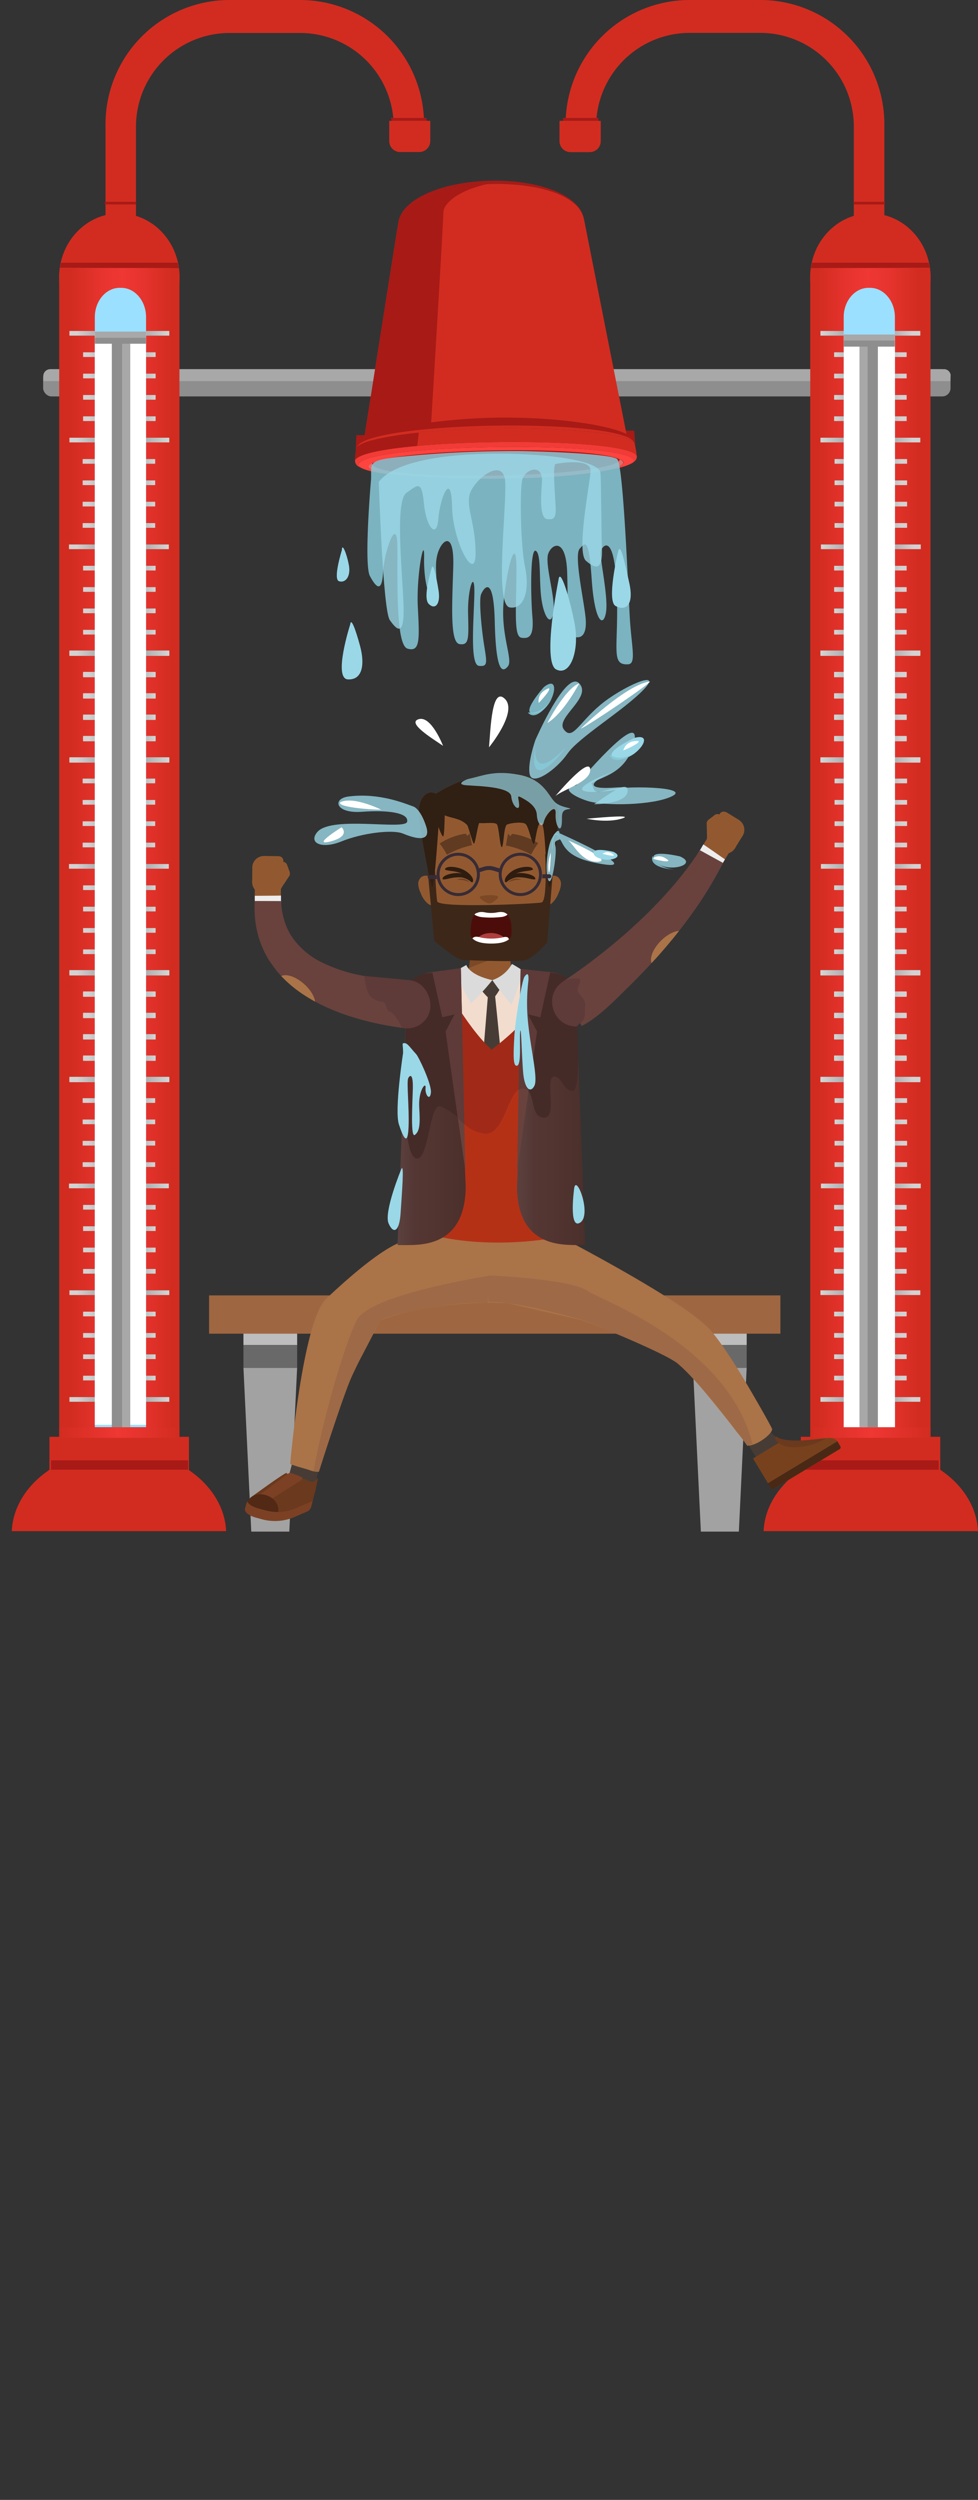 <svg xmlns="http://www.w3.org/2000/svg" xmlns:xlink="http://www.w3.org/1999/xlink" viewBox="0 0 332.11 848.17"><rect x="0" y="0" width="332.11" height="848.17" fill="#333333" stroke="none"/><defs><linearGradient id="a" x1="-182.75" y1="288.95" x2="-148.36" y2="288.95" gradientTransform="matrix(1, 0, 0, -1, 460.49, 577.9)" gradientUnits="userSpaceOnUse"><stop offset="0.01" stop-color="#d22c20"/><stop offset="0.31" stop-color="#e7342e"/><stop offset="0.51" stop-color="#ef3733"/><stop offset="0.72" stop-color="#e6332d"/><stop offset="1" stop-color="#d22c20"/></linearGradient><linearGradient id="b" x1="311.62" y1="329.93" x2="278.86" y2="329.93" gradientUnits="userSpaceOnUse"><stop offset="0.05" stop-color="#d3d2d2"/><stop offset="0.37" stop-color="#9a9a9c"/><stop offset="0.64" stop-color="#9a9a9c"/><stop offset="1" stop-color="#d1d6d5"/></linearGradient><linearGradient id="c" x1="307.23" y1="337.17" x2="283.44" y2="337.17" xlink:href="#b"/><linearGradient id="d" x1="307.23" y1="344.42" x2="283.44" y2="344.42" xlink:href="#b"/><linearGradient id="e" x1="307.23" y1="351.66" x2="283.44" y2="351.66" xlink:href="#b"/><linearGradient id="f" x1="307.23" y1="358.9" x2="283.44" y2="358.9" xlink:href="#b"/><linearGradient id="g" x1="311.62" y1="366.15" x2="278.86" y2="366.15" xlink:href="#b"/><linearGradient id="h" x1="307.38" y1="373.39" x2="283.59" y2="373.39" xlink:href="#b"/><linearGradient id="i" x1="307.38" y1="380.63" x2="283.59" y2="380.63" xlink:href="#b"/><linearGradient id="j" x1="307.38" y1="387.88" x2="283.59" y2="387.88" xlink:href="#b"/><linearGradient id="k" x1="307.38" y1="395.12" x2="283.59" y2="395.12" xlink:href="#b"/><linearGradient id="l" x1="311.78" y1="402.37" x2="279.01" y2="402.37" xlink:href="#b"/><linearGradient id="m" x1="307.23" y1="409.61" x2="283.44" y2="409.61" xlink:href="#b"/><linearGradient id="n" x1="307.23" y1="416.85" x2="283.44" y2="416.85" xlink:href="#b"/><linearGradient id="o" x1="307.23" y1="424.1" x2="283.44" y2="424.1" xlink:href="#b"/><linearGradient id="p" x1="307.23" y1="431.34" x2="283.44" y2="431.34" xlink:href="#b"/><linearGradient id="q" x1="311.62" y1="438.58" x2="278.86" y2="438.58" xlink:href="#b"/><linearGradient id="r" x1="307.23" y1="445.83" x2="283.44" y2="445.83" xlink:href="#b"/><linearGradient id="s" x1="307.23" y1="453.07" x2="283.44" y2="453.07" xlink:href="#b"/><linearGradient id="t" x1="307.23" y1="460.31" x2="283.44" y2="460.31" xlink:href="#b"/><linearGradient id="u" x1="307.23" y1="467.56" x2="283.44" y2="467.56" xlink:href="#b"/><linearGradient id="v" x1="311.62" y1="474.8" x2="278.86" y2="474.8" xlink:href="#b"/><linearGradient id="w" x1="311.62" y1="221.51" x2="278.86" y2="221.51" xlink:href="#b"/><linearGradient id="x" x1="307.23" y1="228.75" x2="283.44" y2="228.75" xlink:href="#b"/><linearGradient id="y" x1="307.23" y1="235.99" x2="283.44" y2="235.99" xlink:href="#b"/><linearGradient id="z" x1="307.23" y1="243.24" x2="283.44" y2="243.24" xlink:href="#b"/><linearGradient id="aa" x1="307.23" y1="250.48" x2="283.44" y2="250.48" xlink:href="#b"/><linearGradient id="ab" x1="311.62" y1="257.73" x2="278.86" y2="257.73" xlink:href="#b"/><linearGradient id="ac" x1="307.38" y1="264.97" x2="283.59" y2="264.97" xlink:href="#b"/><linearGradient id="ad" x1="307.38" y1="272.21" x2="283.59" y2="272.21" xlink:href="#b"/><linearGradient id="ae" x1="307.38" y1="279.46" x2="283.59" y2="279.46" xlink:href="#b"/><linearGradient id="af" x1="307.38" y1="286.7" x2="283.59" y2="286.7" xlink:href="#b"/><linearGradient id="ag" x1="311.78" y1="293.94" x2="279.01" y2="293.94" xlink:href="#b"/><linearGradient id="ah" x1="307.23" y1="301.19" x2="283.44" y2="301.19" xlink:href="#b"/><linearGradient id="ai" x1="307.23" y1="308.43" x2="283.44" y2="308.43" xlink:href="#b"/><linearGradient id="aj" x1="307.23" y1="315.67" x2="283.44" y2="315.67" xlink:href="#b"/><linearGradient id="ak" x1="307.23" y1="322.92" x2="283.44" y2="322.92" xlink:href="#b"/><linearGradient id="al" x1="311.62" y1="330.16" x2="278.86" y2="330.16" xlink:href="#b"/><linearGradient id="am" x1="307.23" y1="337.4" x2="283.44" y2="337.4" xlink:href="#b"/><linearGradient id="an" x1="307.23" y1="344.65" x2="283.44" y2="344.65" xlink:href="#b"/><linearGradient id="ao" x1="307.23" y1="351.89" x2="283.44" y2="351.89" xlink:href="#b"/><linearGradient id="ap" x1="307.23" y1="359.13" x2="283.44" y2="359.13" xlink:href="#b"/><linearGradient id="aq" x1="311.62" y1="366.38" x2="278.86" y2="366.38" xlink:href="#b"/><linearGradient id="ar" x1="311.62" y1="113.09" x2="278.86" y2="113.09" xlink:href="#b"/><linearGradient id="as" x1="307.23" y1="120.33" x2="283.44" y2="120.33" xlink:href="#b"/><linearGradient id="at" x1="307.23" y1="127.57" x2="283.44" y2="127.57" xlink:href="#b"/><linearGradient id="au" x1="307.23" y1="134.82" x2="283.44" y2="134.82" xlink:href="#b"/><linearGradient id="av" x1="307.23" y1="142.06" x2="283.44" y2="142.06" xlink:href="#b"/><linearGradient id="aw" x1="311.62" y1="149.3" x2="278.86" y2="149.3" xlink:href="#b"/><linearGradient id="ax" x1="307.38" y1="156.55" x2="283.59" y2="156.55" xlink:href="#b"/><linearGradient id="ay" x1="307.38" y1="163.79" x2="283.59" y2="163.79" xlink:href="#b"/><linearGradient id="az" x1="307.38" y1="171.03" x2="283.59" y2="171.03" xlink:href="#b"/><linearGradient id="ba" x1="307.38" y1="178.28" x2="283.59" y2="178.28" xlink:href="#b"/><linearGradient id="bb" x1="311.78" y1="185.52" x2="279.01" y2="185.52" xlink:href="#b"/><linearGradient id="bc" x1="307.23" y1="192.76" x2="283.44" y2="192.76" xlink:href="#b"/><linearGradient id="bd" x1="307.23" y1="200.01" x2="283.44" y2="200.01" xlink:href="#b"/><linearGradient id="be" x1="307.23" y1="207.25" x2="283.44" y2="207.25" xlink:href="#b"/><linearGradient id="bf" x1="307.23" y1="214.49" x2="283.44" y2="214.49" xlink:href="#b"/><linearGradient id="bg" x1="311.62" y1="221.74" x2="278.86" y2="221.74" xlink:href="#b"/><linearGradient id="bh" x1="307.23" y1="228.98" x2="283.44" y2="228.98" xlink:href="#b"/><linearGradient id="bi" x1="307.23" y1="236.23" x2="283.44" y2="236.23" xlink:href="#b"/><linearGradient id="bj" x1="307.23" y1="243.47" x2="283.44" y2="243.47" xlink:href="#b"/><linearGradient id="bk" x1="307.23" y1="250.71" x2="283.44" y2="250.71" xlink:href="#b"/><linearGradient id="bl" x1="311.62" y1="257.96" x2="278.86" y2="257.96" xlink:href="#b"/><clipPath id="bm"><rect x="286.53" y="112.37" width="17.37" height="371.86" style="fill:none"/></clipPath><linearGradient id="bn" x1="275.18" y1="486.08" x2="315.97" y2="486.08" gradientUnits="userSpaceOnUse"><stop offset="0.01" stop-color="#d22c20"/><stop offset="0.26" stop-color="#e2322b"/><stop offset="0.51" stop-color="#ef3733"/><stop offset="1" stop-color="#d22c20"/></linearGradient><linearGradient id="bo" x1="-368.75" y1="288.95" x2="-334.36" y2="288.95" gradientTransform="translate(392.71)" xlink:href="#a"/><linearGradient id="bp" x1="497.62" y1="329.93" x2="464.86" y2="329.93" gradientTransform="matrix(-1, 0, 0, 1, 522.09, 0)" xlink:href="#b"/><linearGradient id="bq" x1="493.23" y1="337.17" x2="469.44" y2="337.17" gradientTransform="matrix(-1, 0, 0, 1, 522.09, 0)" xlink:href="#b"/><linearGradient id="br" x1="493.23" y1="344.42" x2="469.44" y2="344.42" gradientTransform="matrix(-1, 0, 0, 1, 522.09, 0)" xlink:href="#b"/><linearGradient id="bs" x1="493.23" y1="351.66" x2="469.44" y2="351.66" gradientTransform="matrix(-1, 0, 0, 1, 522.09, 0)" xlink:href="#b"/><linearGradient id="bt" x1="493.23" y1="358.9" x2="469.44" y2="358.9" gradientTransform="matrix(-1, 0, 0, 1, 522.09, 0)" xlink:href="#b"/><linearGradient id="bu" x1="497.62" y1="366.15" x2="464.86" y2="366.15" gradientTransform="matrix(-1, 0, 0, 1, 522.09, 0)" xlink:href="#b"/><linearGradient id="bv" x1="493.38" y1="373.39" x2="469.59" y2="373.39" gradientTransform="matrix(-1, 0, 0, 1, 522.09, 0)" xlink:href="#b"/><linearGradient id="bw" x1="493.38" y1="380.63" x2="469.59" y2="380.63" gradientTransform="matrix(-1, 0, 0, 1, 522.09, 0)" xlink:href="#b"/><linearGradient id="bx" x1="493.38" y1="387.88" x2="469.59" y2="387.88" gradientTransform="matrix(-1, 0, 0, 1, 522.09, 0)" xlink:href="#b"/><linearGradient id="by" x1="493.38" y1="395.12" x2="469.59" y2="395.12" gradientTransform="matrix(-1, 0, 0, 1, 522.09, 0)" xlink:href="#b"/><linearGradient id="bz" x1="497.78" y1="402.37" x2="465.01" y2="402.37" gradientTransform="matrix(-1, 0, 0, 1, 522.09, 0)" xlink:href="#b"/><linearGradient id="ca" x1="493.23" y1="409.61" x2="469.44" y2="409.61" gradientTransform="matrix(-1, 0, 0, 1, 522.09, 0)" xlink:href="#b"/><linearGradient id="cb" x1="493.23" y1="416.85" x2="469.44" y2="416.85" gradientTransform="matrix(-1, 0, 0, 1, 522.09, 0)" xlink:href="#b"/><linearGradient id="cc" x1="493.23" y1="424.1" x2="469.44" y2="424.1" gradientTransform="matrix(-1, 0, 0, 1, 522.09, 0)" xlink:href="#b"/><linearGradient id="cd" x1="493.23" y1="431.34" x2="469.44" y2="431.34" gradientTransform="matrix(-1, 0, 0, 1, 522.09, 0)" xlink:href="#b"/><linearGradient id="ce" x1="497.62" y1="438.58" x2="464.86" y2="438.58" gradientTransform="matrix(-1, 0, 0, 1, 522.09, 0)" xlink:href="#b"/><linearGradient id="cf" x1="493.23" y1="445.83" x2="469.44" y2="445.83" gradientTransform="matrix(-1, 0, 0, 1, 522.09, 0)" xlink:href="#b"/><linearGradient id="cg" x1="493.23" y1="453.07" x2="469.44" y2="453.07" gradientTransform="matrix(-1, 0, 0, 1, 522.09, 0)" xlink:href="#b"/><linearGradient id="ch" x1="493.23" y1="460.31" x2="469.44" y2="460.31" gradientTransform="matrix(-1, 0, 0, 1, 522.09, 0)" xlink:href="#b"/><linearGradient id="ci" x1="493.23" y1="467.56" x2="469.44" y2="467.56" gradientTransform="matrix(-1, 0, 0, 1, 522.09, 0)" xlink:href="#b"/><linearGradient id="cj" x1="497.62" y1="474.8" x2="464.86" y2="474.8" gradientTransform="matrix(-1, 0, 0, 1, 522.09, 0)" xlink:href="#b"/><linearGradient id="ck" x1="497.62" y1="221.51" x2="464.86" y2="221.51" gradientTransform="matrix(-1, 0, 0, 1, 522.09, 0)" xlink:href="#b"/><linearGradient id="cl" x1="493.23" y1="228.75" x2="469.44" y2="228.75" gradientTransform="matrix(-1, 0, 0, 1, 522.09, 0)" xlink:href="#b"/><linearGradient id="cm" x1="493.23" y1="235.99" x2="469.44" y2="235.99" gradientTransform="matrix(-1, 0, 0, 1, 522.09, 0)" xlink:href="#b"/><linearGradient id="cn" x1="493.23" y1="243.24" x2="469.44" y2="243.24" gradientTransform="matrix(-1, 0, 0, 1, 522.09, 0)" xlink:href="#b"/><linearGradient id="co" x1="493.23" y1="250.48" x2="469.44" y2="250.48" gradientTransform="matrix(-1, 0, 0, 1, 522.09, 0)" xlink:href="#b"/><linearGradient id="cp" x1="497.62" y1="257.73" x2="464.86" y2="257.73" gradientTransform="matrix(-1, 0, 0, 1, 522.09, 0)" xlink:href="#b"/><linearGradient id="cq" x1="493.38" y1="264.97" x2="469.59" y2="264.97" gradientTransform="matrix(-1, 0, 0, 1, 522.09, 0)" xlink:href="#b"/><linearGradient id="cr" x1="493.38" y1="272.21" x2="469.59" y2="272.21" gradientTransform="matrix(-1, 0, 0, 1, 522.09, 0)" xlink:href="#b"/><linearGradient id="cs" x1="493.38" y1="279.46" x2="469.59" y2="279.46" gradientTransform="matrix(-1, 0, 0, 1, 522.09, 0)" xlink:href="#b"/><linearGradient id="ct" x1="493.38" y1="286.7" x2="469.59" y2="286.7" gradientTransform="matrix(-1, 0, 0, 1, 522.09, 0)" xlink:href="#b"/><linearGradient id="cu" x1="497.78" y1="293.94" x2="465.01" y2="293.94" gradientTransform="matrix(-1, 0, 0, 1, 522.09, 0)" xlink:href="#b"/><linearGradient id="cv" x1="493.23" y1="301.19" x2="469.44" y2="301.19" gradientTransform="matrix(-1, 0, 0, 1, 522.09, 0)" xlink:href="#b"/><linearGradient id="cw" x1="493.23" y1="308.43" x2="469.44" y2="308.43" gradientTransform="matrix(-1, 0, 0, 1, 522.09, 0)" xlink:href="#b"/><linearGradient id="cx" x1="493.23" y1="315.67" x2="469.44" y2="315.67" gradientTransform="matrix(-1, 0, 0, 1, 522.09, 0)" xlink:href="#b"/><linearGradient id="cy" x1="493.23" y1="322.92" x2="469.44" y2="322.92" gradientTransform="matrix(-1, 0, 0, 1, 522.09, 0)" xlink:href="#b"/><linearGradient id="cz" x1="497.62" y1="330.16" x2="464.86" y2="330.16" gradientTransform="matrix(-1, 0, 0, 1, 522.09, 0)" xlink:href="#b"/><linearGradient id="da" x1="493.23" y1="337.4" x2="469.44" y2="337.4" gradientTransform="matrix(-1, 0, 0, 1, 522.09, 0)" xlink:href="#b"/><linearGradient id="db" x1="493.23" y1="344.65" x2="469.44" y2="344.65" gradientTransform="matrix(-1, 0, 0, 1, 522.09, 0)" xlink:href="#b"/><linearGradient id="dc" x1="493.23" y1="351.89" x2="469.44" y2="351.89" gradientTransform="matrix(-1, 0, 0, 1, 522.09, 0)" xlink:href="#b"/><linearGradient id="dd" x1="493.23" y1="359.13" x2="469.44" y2="359.13" gradientTransform="matrix(-1, 0, 0, 1, 522.09, 0)" xlink:href="#b"/><linearGradient id="de" x1="497.62" y1="366.38" x2="464.86" y2="366.38" gradientTransform="matrix(-1, 0, 0, 1, 522.09, 0)" xlink:href="#b"/><linearGradient id="df" x1="497.62" y1="113.09" x2="464.86" y2="113.09" gradientTransform="matrix(-1, 0, 0, 1, 522.09, 0)" xlink:href="#b"/><linearGradient id="dg" x1="493.23" y1="120.33" x2="469.44" y2="120.33" gradientTransform="matrix(-1, 0, 0, 1, 522.09, 0)" xlink:href="#b"/><linearGradient id="dh" x1="493.23" y1="127.57" x2="469.44" y2="127.57" gradientTransform="matrix(-1, 0, 0, 1, 522.09, 0)" xlink:href="#b"/><linearGradient id="di" x1="493.23" y1="134.82" x2="469.44" y2="134.82" gradientTransform="matrix(-1, 0, 0, 1, 522.09, 0)" xlink:href="#b"/><linearGradient id="dj" x1="493.23" y1="142.06" x2="469.44" y2="142.06" gradientTransform="matrix(-1, 0, 0, 1, 522.09, 0)" xlink:href="#b"/><linearGradient id="dk" x1="497.62" y1="149.3" x2="464.86" y2="149.3" gradientTransform="matrix(-1, 0, 0, 1, 522.09, 0)" xlink:href="#b"/><linearGradient id="dl" x1="493.38" y1="156.55" x2="469.59" y2="156.55" gradientTransform="matrix(-1, 0, 0, 1, 522.09, 0)" xlink:href="#b"/><linearGradient id="dm" x1="493.38" y1="163.79" x2="469.59" y2="163.79" gradientTransform="matrix(-1, 0, 0, 1, 522.09, 0)" xlink:href="#b"/><linearGradient id="dn" x1="493.38" y1="171.03" x2="469.59" y2="171.03" gradientTransform="matrix(-1, 0, 0, 1, 522.09, 0)" xlink:href="#b"/><linearGradient id="do" x1="493.38" y1="178.28" x2="469.59" y2="178.28" gradientTransform="matrix(-1, 0, 0, 1, 522.09, 0)" xlink:href="#b"/><linearGradient id="dp" x1="497.78" y1="185.52" x2="465.01" y2="185.52" gradientTransform="matrix(-1, 0, 0, 1, 522.09, 0)" xlink:href="#b"/><linearGradient id="dq" x1="493.23" y1="192.76" x2="469.44" y2="192.76" gradientTransform="matrix(-1, 0, 0, 1, 522.09, 0)" xlink:href="#b"/><linearGradient id="dr" x1="493.23" y1="200.01" x2="469.44" y2="200.01" gradientTransform="matrix(-1, 0, 0, 1, 522.09, 0)" xlink:href="#b"/><linearGradient id="ds" x1="493.23" y1="207.25" x2="469.44" y2="207.25" gradientTransform="matrix(-1, 0, 0, 1, 522.09, 0)" xlink:href="#b"/><linearGradient id="dt" x1="493.23" y1="214.49" x2="469.44" y2="214.49" gradientTransform="matrix(-1, 0, 0, 1, 522.09, 0)" xlink:href="#b"/><linearGradient id="du" x1="497.62" y1="221.74" x2="464.86" y2="221.74" gradientTransform="matrix(-1, 0, 0, 1, 522.09, 0)" xlink:href="#b"/><linearGradient id="dv" x1="493.23" y1="228.98" x2="469.44" y2="228.98" gradientTransform="matrix(-1, 0, 0, 1, 522.09, 0)" xlink:href="#b"/><linearGradient id="dw" x1="493.23" y1="236.23" x2="469.44" y2="236.23" gradientTransform="matrix(-1, 0, 0, 1, 522.09, 0)" xlink:href="#b"/><linearGradient id="dx" x1="493.23" y1="243.47" x2="469.44" y2="243.47" gradientTransform="matrix(-1, 0, 0, 1, 522.09, 0)" xlink:href="#b"/><linearGradient id="dy" x1="493.23" y1="250.71" x2="469.44" y2="250.71" gradientTransform="matrix(-1, 0, 0, 1, 522.09, 0)" xlink:href="#b"/><linearGradient id="dz" x1="497.62" y1="257.96" x2="464.86" y2="257.96" gradientTransform="matrix(-1, 0, 0, 1, 522.09, 0)" xlink:href="#b"/><clipPath id="ea"><rect x="32.2" y="112.37" width="17.37" height="371.86" transform="translate(81.77 596.6) rotate(-180)" style="fill:none"/></clipPath><linearGradient id="eb" x1="461.18" y1="486.08" x2="501.97" y2="486.08" gradientTransform="matrix(1, 0, 0, -1, -441.06, 972.17)" xlink:href="#bn"/><clipPath id="ec"><path d="M126.37,157.36v-.07c.1-.35,1.77-.91,2.13-1a40.63,40.63,0,0,1,5.61-1.19c28.17-4.5,71.92-2.41,76.14.63l.16.18c-.8,4.85-52.59,7-74.22,4.48C130.55,159.74,126.89,158.79,126.37,157.36Z" style="fill:#a81a16"/></clipPath><clipPath id="ed"><path d="M120.54,156.14a20.53,20.53,0,0,1,.59-4.29l.12-.23.16-.21a16,16,0,0,1,5.37-2.14c18.81-4.73,61.93-5.2,81.16-1.69,5.69,1.12,6.2,1.88,7.21,2.35l.29.44a22,22,0,0,1,.76,4.29C212.39,147.65,124.36,148.77,120.54,156.14Z" style="fill:#d22c20"/></clipPath><clipPath id="ee"><path d="M123.52,149.69c.4-2.38,11.63-74,11.89-75,5.07-15.65,59.05-17,62.86-.54.21,1.05,14.67,74.11,14.67,74.11C199.05,142.46,137.5,143.32,123.52,149.69Z" style="fill:#d22c20"/></clipPath><clipPath id="ef"><path d="M149.07,330.89s9.1,17.37,17.86,25.28c0,0,15.73-11.59,19-21.61l2.48.56s1.81,76.49,1.93,84.49c0,0-20.23,4.45-41.32,0,0,0-3.18-83.67-3.38-87.29Z" style="fill:none"/></clipPath><linearGradient id="eg" x1="135.01" y1="376.13" x2="158.15" y2="376.13" gradientUnits="userSpaceOnUse"><stop offset="0" stop-color="#5b413f"/><stop offset="0.25" stop-color="#543734"/><stop offset="0.51" stop-color="#523430"/><stop offset="0.87" stop-color="#4d312d"/><stop offset="1" stop-color="#4a2f2b"/></linearGradient><linearGradient id="eh" x1="175.56" y1="376.13" x2="198.7" y2="376.13" xlink:href="#eg"/><clipPath id="ei"><polygon points="146.82 329.83 156.51 328.5 158.05 397.46 151.34 349.97 154.41 344.11 150.2 345.13 146.82 329.83" style="fill:none"/></clipPath><clipPath id="ej"><polygon points="186.84 329.83 176.79 328.78 175.62 397.46 182.33 349.97 179.25 344.11 183.46 345.13 186.84 329.83" style="fill:none"/></clipPath><clipPath id="ek"><path d="M86.55,305.68A37,37,0,0,0,87.1,315c.17.77.32,1.56.55,2.33l.16.58c0,.19.1.39.17.58l.38,1.14.21.57.23.57.22.56c.08.19.17.38.25.56l.51,1.11.57,1.08c.18.37.4.71.6,1.07s.41.7.64,1l.68,1,.72,1c.24.33.5.64.75,1s.51.63.78.93l.81.91.84.87a41.67,41.67,0,0,0,3.58,3.21c1.25,1,2.53,1.91,3.85,2.75s2.67,1.64,4,2.35,2.76,1.39,4.16,2a76,76,0,0,0,8.53,3.12c1.44.44,2.88.83,4.33,1.2s2.9.69,4.36,1c2.92.6,5.84,1.07,8.79,1.44l1-16.38c-2.54,0-5.09-.16-7.62-.38-1.27-.12-2.52-.26-3.78-.43s-2.49-.36-3.72-.59a53.25,53.25,0,0,1-13.87-4.36,26.48,26.48,0,0,1-10.28-8.37l-.46-.67-.42-.69-.21-.35-.19-.36-.19-.36c-.07-.12-.13-.24-.19-.36l-.34-.74a3.17,3.17,0,0,1-.17-.38l-.15-.38c-.22-.51-.38-1-.57-1.57a27.72,27.72,0,0,1-1.18-6.81Z" style="fill:none"/></clipPath><clipPath id="el"><path d="M237.7,288.47a124.2,124.2,0,0,1-9.91,13c-1.82,2.05-3.65,4.08-5.57,6-.95,1-1.93,2-2.9,2.91-.48.48-1,.95-1.48,1.42s-1,.95-1.49,1.41l-1.52,1.39c-.5.47-1,.92-1.53,1.38-1,.91-2.06,1.8-3.09,2.7-2.1,1.76-4.21,3.5-6.37,5.19-4.31,3.37-8.75,6.58-13.29,9.58l6.95,14.71c4-1.51,11.86-9.36,16.05-13.46,2.09-2,4.13-4.14,6.15-6.27,1-1.07,2-2.14,3-3.23.49-.55,1-1.09,1.46-1.64l1.45-1.66c.48-.55.95-1.12,1.42-1.68s.95-1.12,1.41-1.69c.92-1.15,1.85-2.28,2.75-3.45,1.81-2.3,3.54-4.7,5.23-7.1a133.18,133.18,0,0,0,9.1-15.21Z" style="fill:none"/></clipPath></defs><title>man-10</title><g style="isolation:isolate"><polygon points="98.24 519.65 85.33 519.65 82.67 464.07 100.9 464.07 98.24 519.65" style="fill:#a2a2a2"/><rect x="82.67" y="448.64" width="18.24" height="7.71" style="fill:#bdbdbd"/><rect x="82.67" y="456.36" width="18.24" height="7.71" style="fill:#696969"/><polygon points="250.9 519.65 238 519.65 235.32 464.07 253.56 464.07 250.9 519.65" style="fill:#a2a2a2"/><rect x="235.32" y="448.64" width="18.24" height="7.71" style="fill:#bdbdbd"/><rect x="235.32" y="456.36" width="18.24" height="7.71" style="fill:#696969"/><rect x="71" y="439.51" width="194" height="12.99" style="fill:#9e6741"/><rect x="14.65" y="125.24" width="308.13" height="9.26" rx="2.8" ry="2.8" style="fill:#8e8e8e"/><path d="M322.73,129.32h-308v-2.06a2.37,2.37,0,0,1,2.59-2h303a2.28,2.28,0,0,1,2.51,2S322.67,129.28,322.73,129.32Z" style="fill:#a8a8a8"/><path d="M258.24,0H234.07a42.15,42.15,0,0,0-42,42v.08h10.38a31.78,31.78,0,0,1,31.67-30.92h24.13a31.78,31.78,0,0,1,31.69,31.69V74.56c0,.1,0,.2,0,.3h10.37V42A42.15,42.15,0,0,0,258.24,0Z" style="fill:#d22c20"/><polygon points="192.47 42.43 191.71 48.03 194.25 50.43 200.81 49.6 202 44.51 201.39 40.74 201.55 39.96 192.99 39.96 192.47 42.43" style="fill:#d22c20"/><path d="M203.21,40h-3.08c0,.34-.06.67-.07,1h-5.72c0-.34,0-.68,0-1h-3.08c0,.34,0,.68,0,1H190v6.88a3.72,3.72,0,0,0,3.73,3.73h6.5A3.71,3.71,0,0,0,204,47.84V41h-.82C203.15,40.63,203.19,40.3,203.21,40Zm-2.32,4.56v3.33a.66.66,0,0,1-.66.66h-6.5a.69.69,0,0,1-.47-.19.66.66,0,0,1-.19-.46V44.05h7.82Z" style="fill:#d22c20"/><rect x="191.3" y="40.02" width="11.84" height="0.97" transform="translate(394.45 81.01) rotate(180)" style="fill:#a81a16"/><rect x="289.84" y="68.47" width="10.64" height="0.89" transform="translate(590.33 137.84) rotate(-180)" style="fill:#a81a16"/><rect x="275.15" y="92.76" width="40.83" height="400.07" transform="translate(591.13 585.59) rotate(-180)" style="fill:#d22c20"/><ellipse cx="295.56" cy="94.09" rx="20.46" ry="21.68" style="fill:#d22c20"/><polygon points="275.39 90.96 315.74 90.83 315.35 89.14 275.74 89.14 275.39 90.96" style="fill:#a81a16"/><rect x="277.75" y="90.95" width="34.39" height="395.99" transform="translate(589.88 577.9) rotate(-180)" style="fill:url(#a)"/><rect x="278.61" y="329.14" width="33.91" height="1.59" style="fill:url(#b)"/><rect x="283.26" y="336.38" width="24.62" height="1.59" style="fill:url(#c)"/><rect x="283.26" y="343.62" width="24.62" height="1.59" style="fill:url(#d)"/><rect x="283.26" y="350.87" width="24.62" height="1.59" style="fill:url(#e)"/><rect x="283.26" y="358.11" width="24.62" height="1.59" style="fill:url(#f)"/><rect x="278.61" y="365.35" width="33.91" height="1.59" style="fill:url(#g)"/><rect x="283.41" y="372.6" width="24.62" height="1.59" style="fill:url(#h)"/><rect x="283.41" y="379.84" width="24.62" height="1.59" style="fill:url(#i)"/><rect x="283.41" y="387.08" width="24.62" height="1.59" style="fill:url(#j)"/><rect x="283.41" y="394.33" width="24.62" height="1.59" style="fill:url(#k)"/><rect x="278.77" y="401.57" width="33.91" height="1.59" style="fill:url(#l)"/><rect x="283.26" y="408.81" width="24.62" height="1.59" style="fill:url(#m)"/><rect x="283.26" y="416.06" width="24.62" height="1.59" style="fill:url(#n)"/><rect x="283.26" y="423.3" width="24.62" height="1.59" style="fill:url(#o)"/><rect x="283.26" y="430.54" width="24.62" height="1.59" style="fill:url(#p)"/><rect x="278.61" y="437.79" width="33.91" height="1.59" style="fill:url(#q)"/><rect x="283.26" y="445.03" width="24.62" height="1.59" style="fill:url(#r)"/><rect x="283.26" y="452.28" width="24.62" height="1.59" style="fill:url(#s)"/><rect x="283.26" y="459.52" width="24.62" height="1.59" style="fill:url(#t)"/><rect x="283.26" y="466.76" width="24.62" height="1.59" style="fill:url(#u)"/><rect x="278.61" y="474.01" width="33.91" height="1.59" style="fill:url(#v)"/><rect x="278.61" y="220.71" width="33.91" height="1.59" style="fill:url(#w)"/><rect x="283.26" y="227.96" width="24.62" height="1.59" style="fill:url(#x)"/><rect x="283.26" y="235.2" width="24.62" height="1.59" style="fill:url(#y)"/><rect x="283.26" y="242.44" width="24.62" height="1.59" style="fill:url(#z)"/><rect x="283.26" y="249.69" width="24.62" height="1.59" style="fill:url(#aa)"/><rect x="278.61" y="256.93" width="33.91" height="1.59" style="fill:url(#ab)"/><rect x="283.41" y="264.17" width="24.62" height="1.59" style="fill:url(#ac)"/><rect x="283.41" y="271.42" width="24.62" height="1.59" style="fill:url(#ad)"/><rect x="283.41" y="278.66" width="24.62" height="1.59" style="fill:url(#ae)"/><rect x="283.41" y="285.9" width="24.62" height="1.59" style="fill:url(#af)"/><rect x="278.77" y="293.15" width="33.91" height="1.59" style="fill:url(#ag)"/><rect x="283.26" y="300.39" width="24.62" height="1.59" style="fill:url(#ah)"/><rect x="283.26" y="307.64" width="24.62" height="1.59" style="fill:url(#ai)"/><rect x="283.26" y="314.88" width="24.62" height="1.59" style="fill:url(#aj)"/><rect x="283.26" y="322.12" width="24.62" height="1.59" style="fill:url(#ak)"/><rect x="278.61" y="329.37" width="33.91" height="1.59" style="fill:url(#al)"/><rect x="283.26" y="336.61" width="24.62" height="1.59" style="fill:url(#am)"/><rect x="283.26" y="343.85" width="24.62" height="1.59" style="fill:url(#an)"/><rect x="283.26" y="351.1" width="24.62" height="1.59" style="fill:url(#ao)"/><rect x="283.26" y="358.34" width="24.62" height="1.59" style="fill:url(#ap)"/><rect x="278.61" y="365.58" width="33.91" height="1.59" style="fill:url(#aq)"/><rect x="278.61" y="112.29" width="33.91" height="1.59" style="fill:url(#ar)"/><rect x="283.26" y="119.53" width="24.62" height="1.59" style="fill:url(#as)"/><rect x="283.26" y="126.78" width="24.62" height="1.59" style="fill:url(#at)"/><rect x="283.26" y="134.02" width="24.62" height="1.59" style="fill:url(#au)"/><rect x="283.26" y="141.26" width="24.62" height="1.59" style="fill:url(#av)"/><rect x="278.61" y="148.51" width="33.91" height="1.59" style="fill:url(#aw)"/><rect x="283.41" y="155.75" width="24.62" height="1.59" style="fill:url(#ax)"/><rect x="283.41" y="163" width="24.62" height="1.59" style="fill:url(#ay)"/><rect x="283.41" y="170.24" width="24.62" height="1.59" style="fill:url(#az)"/><rect x="283.41" y="177.48" width="24.62" height="1.59" style="fill:url(#ba)"/><rect x="278.77" y="184.73" width="33.91" height="1.59" style="fill:url(#bb)"/><rect x="283.26" y="191.97" width="24.62" height="1.59" style="fill:url(#bc)"/><rect x="283.26" y="199.21" width="24.62" height="1.59" style="fill:url(#bd)"/><rect x="283.26" y="206.46" width="24.62" height="1.59" style="fill:url(#be)"/><rect x="283.26" y="213.7" width="24.62" height="1.59" style="fill:url(#bf)"/><rect x="278.61" y="220.94" width="33.91" height="1.59" style="fill:url(#bg)"/><rect x="283.26" y="228.19" width="24.62" height="1.59" style="fill:url(#bh)"/><rect x="283.26" y="235.43" width="24.62" height="1.59" style="fill:url(#bi)"/><rect x="283.26" y="242.67" width="24.62" height="1.59" style="fill:url(#bj)"/><rect x="283.26" y="249.92" width="24.62" height="1.59" style="fill:url(#bk)"/><rect x="278.61" y="257.16" width="33.91" height="1.59" style="fill:url(#bl)"/><path d="M303.89,484.22V107.58c0-5.46-3.79-9.92-8.42-9.92h-.56c-4.63,0-8.41,4.46-8.41,9.92l0,376.64Z" style="fill:#9be0ff"/><g style="clip-path:url(#bm)"><rect x="286.45" y="113.99" width="17.57" height="370.41" style="fill:#fff"/><path d="M109.31,298.94H480.68a0,0,0,0,1,0,0v6.22a0,0,0,0,1,0,0H109.31a0,0,0,0,1,0,0v-6.24A0,0,0,0,1,109.31,298.94Z" transform="translate(-7.05 597.06) rotate(-90)" style="fill:#8e8e8e"/><path d="M294.63,116.38V487.64h-1.39c-.76,0-1.38-1.4-1.38-3.12V119.38c0-1.72,0-3,0-3Z" style="fill:#a8a8a8"/><rect x="286.51" y="113.5" width="17.39" height="2.07" style="fill:#a8a8a8"/><rect x="286.5" y="115.54" width="17.38" height="2.07" style="fill:#8e8e8e"/></g><rect x="271.93" y="487.48" width="47.36" height="11.37" transform="translate(591.22 986.33) rotate(-180)" style="fill:#d22c20"/><path d="M259.3,519.5c.71-15.38,16.73-27.67,36.4-27.67s35.69,12.29,36.41,27.67Z" style="fill:#d22c20"/><rect x="272.19" y="495.46" width="46.57" height="3.19" transform="translate(590.95 994.12) rotate(-180)" style="fill:#a81a16"/><rect x="275.18" y="484.33" width="40.79" height="3.5" style="fill:url(#bn)"/><path d="M77.85,0H102a42.15,42.15,0,0,1,42,42v.08H133.68A31.79,31.79,0,0,0,102,11.19H77.87A31.79,31.79,0,0,0,46.18,42.88V74.56c0,.1,0,.2,0,.3H35.83V42A42.15,42.15,0,0,1,77.85,0Z" style="fill:#d22c20"/><polygon points="143.62 42.43 144.38 48.03 141.85 50.43 135.28 49.6 134.1 44.51 134.7 40.74 134.54 39.96 143.11 39.96 143.62 42.43" style="fill:#d22c20"/><path d="M133,41h-.82v6.87A3.72,3.72,0,0,0,135,51.48a3.63,3.63,0,0,0,.87.1h6.5a3.74,3.74,0,0,0,3.74-3.73V41h-1.28c0-.34,0-.68-.05-1H141.7c0,.34,0,.68.05,1H136c0-.34,0-.67-.07-1h-3.09C132.91,40.3,133,40.63,133,41Zm2.25,3.08H143v3.81a.66.66,0,0,1-.19.46.67.67,0,0,1-.47.19h-6.5a.65.65,0,0,1-.65-.66v-3.8Z" style="fill:#d22c20"/><rect x="132.95" y="40.02" width="11.84" height="0.97" style="fill:#a81a16"/><rect x="35.61" y="68.47" width="10.64" height="0.89" style="fill:#a81a16"/><rect x="20.11" y="92.76" width="40.83" height="400.07" style="fill:#d22c20"/><ellipse cx="40.53" cy="94.09" rx="20.46" ry="21.68" style="fill:#d22c20"/><polygon points="60.71 90.96 20.35 90.83 20.75 89.14 60.35 89.14 60.71 90.96" style="fill:#a81a16"/><rect x="23.96" y="90.95" width="34.39" height="395.99" style="fill:url(#bo)"/><rect x="23.58" y="329.14" width="33.91" height="1.59" style="fill:url(#bp)"/><rect x="28.22" y="336.38" width="24.62" height="1.59" style="fill:url(#bq)"/><rect x="28.22" y="343.62" width="24.62" height="1.59" style="fill:url(#br)"/><rect x="28.22" y="350.87" width="24.62" height="1.59" style="fill:url(#bs)"/><rect x="28.22" y="358.11" width="24.62" height="1.59" style="fill:url(#bt)"/><rect x="23.58" y="365.35" width="33.91" height="1.59" style="fill:url(#bu)"/><rect x="28.07" y="372.6" width="24.62" height="1.59" style="fill:url(#bv)"/><rect x="28.07" y="379.84" width="24.62" height="1.59" style="fill:url(#bw)"/><rect x="28.07" y="387.08" width="24.62" height="1.59" style="fill:url(#bx)"/><rect x="28.07" y="394.33" width="24.62" height="1.59" style="fill:url(#by)"/><rect x="23.42" y="401.57" width="33.91" height="1.59" style="fill:url(#bz)"/><rect x="28.22" y="408.81" width="24.62" height="1.59" style="fill:url(#ca)"/><rect x="28.22" y="416.06" width="24.62" height="1.59" style="fill:url(#cb)"/><rect x="28.22" y="423.3" width="24.62" height="1.59" style="fill:url(#cc)"/><rect x="28.22" y="430.54" width="24.62" height="1.59" style="fill:url(#cd)"/><rect x="23.58" y="437.79" width="33.91" height="1.59" style="fill:url(#ce)"/><rect x="28.22" y="445.03" width="24.62" height="1.59" style="fill:url(#cf)"/><rect x="28.22" y="452.28" width="24.62" height="1.59" style="fill:url(#cg)"/><rect x="28.22" y="459.52" width="24.62" height="1.59" style="fill:url(#ch)"/><rect x="28.22" y="466.76" width="24.62" height="1.59" style="fill:url(#ci)"/><rect x="23.58" y="474.01" width="33.91" height="1.59" style="fill:url(#cj)"/><rect x="23.58" y="220.71" width="33.91" height="1.59" style="fill:url(#ck)"/><rect x="28.22" y="227.96" width="24.62" height="1.59" style="fill:url(#cl)"/><rect x="28.22" y="235.2" width="24.62" height="1.59" style="fill:url(#cm)"/><rect x="28.22" y="242.44" width="24.62" height="1.59" style="fill:url(#cn)"/><rect x="28.22" y="249.69" width="24.62" height="1.59" style="fill:url(#co)"/><rect x="23.58" y="256.93" width="33.91" height="1.59" style="fill:url(#cp)"/><rect x="28.07" y="264.17" width="24.62" height="1.59" style="fill:url(#cq)"/><rect x="28.07" y="271.42" width="24.62" height="1.59" style="fill:url(#cr)"/><rect x="28.07" y="278.66" width="24.62" height="1.59" style="fill:url(#cs)"/><rect x="28.07" y="285.9" width="24.62" height="1.59" style="fill:url(#ct)"/><rect x="23.42" y="293.15" width="33.91" height="1.59" style="fill:url(#cu)"/><rect x="28.22" y="300.39" width="24.62" height="1.59" style="fill:url(#cv)"/><rect x="28.22" y="307.64" width="24.62" height="1.59" style="fill:url(#cw)"/><rect x="28.22" y="314.88" width="24.62" height="1.59" style="fill:url(#cx)"/><rect x="28.22" y="322.12" width="24.62" height="1.59" style="fill:url(#cy)"/><rect x="23.58" y="329.37" width="33.91" height="1.59" style="fill:url(#cz)"/><rect x="28.22" y="336.61" width="24.62" height="1.59" style="fill:url(#da)"/><rect x="28.22" y="343.85" width="24.62" height="1.59" style="fill:url(#db)"/><rect x="28.22" y="351.1" width="24.62" height="1.59" style="fill:url(#dc)"/><rect x="28.22" y="358.34" width="24.62" height="1.59" style="fill:url(#dd)"/><rect x="23.58" y="365.58" width="33.91" height="1.59" style="fill:url(#de)"/><rect x="23.58" y="112.29" width="33.91" height="1.59" style="fill:url(#df)"/><rect x="28.22" y="119.53" width="24.62" height="1.59" style="fill:url(#dg)"/><rect x="28.22" y="126.78" width="24.62" height="1.59" style="fill:url(#dh)"/><rect x="28.22" y="134.02" width="24.62" height="1.59" style="fill:url(#di)"/><rect x="28.22" y="141.26" width="24.62" height="1.59" style="fill:url(#dj)"/><rect x="23.58" y="148.51" width="33.91" height="1.59" style="fill:url(#dk)"/><rect x="28.07" y="155.75" width="24.62" height="1.59" style="fill:url(#dl)"/><rect x="28.07" y="163" width="24.62" height="1.59" style="fill:url(#dm)"/><rect x="28.07" y="170.24" width="24.62" height="1.59" style="fill:url(#dn)"/><rect x="28.07" y="177.48" width="24.62" height="1.59" style="fill:url(#do)"/><rect x="23.42" y="184.73" width="33.91" height="1.59" style="fill:url(#dp)"/><rect x="28.22" y="191.97" width="24.62" height="1.59" style="fill:url(#dq)"/><rect x="28.22" y="199.21" width="24.62" height="1.59" style="fill:url(#dr)"/><rect x="28.22" y="206.46" width="24.62" height="1.59" style="fill:url(#ds)"/><rect x="28.22" y="213.7" width="24.62" height="1.59" style="fill:url(#dt)"/><rect x="23.58" y="220.94" width="33.91" height="1.59" style="fill:url(#du)"/><rect x="28.22" y="228.19" width="24.62" height="1.59" style="fill:url(#dv)"/><rect x="28.22" y="235.43" width="24.62" height="1.59" style="fill:url(#dw)"/><rect x="28.22" y="242.67" width="24.62" height="1.59" style="fill:url(#dx)"/><rect x="28.22" y="249.92" width="24.62" height="1.59" style="fill:url(#dy)"/><rect x="23.58" y="257.16" width="33.91" height="1.59" style="fill:url(#dz)"/><path d="M32.2,484.22V107.58c0-5.46,3.79-9.92,8.42-9.92h.56c4.63,0,8.42,4.46,8.42,9.92l0,376.64Z" style="fill:#9be0ff"/><g style="clip-path:url(#ea)"><rect x="32.08" y="112.99" width="17.57" height="370.41" transform="translate(81.72 596.39) rotate(-180)" style="fill:#fff"/><path d="M-144.6,297.94H226.78a0,0,0,0,1,0,0v6.22a0,0,0,0,1,0,0H-144.6a0,0,0,0,1,0,0v-6.24A0,0,0,0,1-144.6,297.94Z" transform="translate(-259.97 342.15) rotate(-90)" style="fill:#8e8e8e"/><path d="M41.46,115.38V486.64h1.39c.77,0,1.39-1.4,1.39-3.12V118.38c0-1.72,0-3,0-3Z" style="fill:#a8a8a8"/><rect x="32.2" y="112.5" width="17.39" height="2.07" transform="translate(81.79 227.07) rotate(-180)" style="fill:#a8a8a8"/><rect x="32.21" y="114.54" width="17.38" height="2.07" transform="translate(81.8 231.16) rotate(-180)" style="fill:#8e8e8e"/></g><rect x="16.8" y="487.48" width="47.36" height="11.37" style="fill:#d22c20"/><path d="M76.79,519.5c-.71-15.38-16.73-27.67-36.4-27.67S4.7,504.12,4,519.5Z" style="fill:#d22c20"/><rect x="17.33" y="495.46" width="46.57" height="3.19" style="fill:#a81a16"/><rect x="20.12" y="484.33" width="40.79" height="3.5" transform="translate(81.04 972.17) rotate(-180)" style="fill:url(#eb)"/><path d="M125.1,158.44l0-.16,0-.16c.23-.51.61-.7,1.15-1l.38-.09v.1l-.25.15v.07c2.63,6.51,71.55,4,82.22,0,1.66-.7,1.6-1,1.81-1.41h0l.39.08a1.64,1.64,0,0,1,.84.8l0,.16c-.22,1.22-3.21,1.93-4.35,2.22-21.51,5-66.46,3.08-76.09,1.48C129.35,160.33,125.7,159.67,125.1,158.44Z" style="fill:#e26d6d"/><path d="M126.37,157.36v-.07c.1-.35,1.77-.91,2.13-1a40.63,40.63,0,0,1,5.61-1.19c28.17-4.5,71.92-2.41,76.14.63l.16.18c-.8,4.85-52.59,7-74.22,4.48C130.55,159.74,126.89,158.79,126.37,157.36Z" style="fill:#a81a16"/><g style="clip-path:url(#ec)"><path d="M153.87,163.24l-.25-19.59-35.33,13S145.38,166.84,153.87,163.24Z" style="fill:#a81a16;opacity:0.3;mix-blend-mode:multiply"/><path d="M189.57,148.42l1.18,16.28s22.87-2,23-7.67S189.57,148.42,189.57,148.42Z" style="fill:#a81a16;opacity:0.3;mix-blend-mode:multiply"/></g><path d="M121.64,157.92a.75.75,0,0,1,0-.36c.39-1.35,4.06-2.52,9.75-3.42,23.35-3.71,80.6-3.46,83.79,1.83l.05.17v.18l-.05.18.09.07-.27.34c-5.89,3.78-29,5.08-35.89,5.25,2.14-.16,31.92-1.39,32.61-5.2l0-.16a1.64,1.64,0,0,0-.84-.8l-.39-.08h0l-.3-.23c-13.23-4.91-74.22-3.12-83,1.15a2.55,2.55,0,0,1-.84.29c-.66.35-.95.54-1.15,1l0,.16,0,.16c.49,1,2.91,1.59,4.92,2,1.75.35,4,.55,6.24.81-1.66-.09-3.82-.29-3.9-.3C130,160.81,122.61,159.61,121.64,157.92Z" style="fill:#ff433e"/><path d="M126,162.63s-2.51,28.86-.38,32.82,4.07,5.75,4.46-1.26,4.64-19.06,4.84-9.35-.78,34,3.48,35.24,4.07-3.05,3.49-14,2.32-25.17,2.13-16.9,1.93,16,3.48,11.68-.19-7.73,1-12.58,5.81-9,5.42,4-1.16,25.72,2.13,26.25,3.1-2,2.9-10.42,2.33-15.47,2.13-6.48-1.55,23.92,1.55,24.28,2.71-1.08,1.74-7.2-1.74-15.28-1-17.08,4.25-7.55,4.64,9.35,2.52,17.44,4.45,15.11-2.71-10.79-1.35-22.84,4.45-22.83,4.26-8.63-.78,21.4,1.74,21.76,4.26-.36,3.68-7.2-.78-23.37,1.16-22.29,1,10.25,1.94,16.54,3.29,9.17,4.06,4.32-3.1-16.55-1.74-20,6-5.22,6.39,6.47-.39,20.86,2.13,21.76,4.84-.36,4.06-7-3.87-20.67-1.93-22.83,3.1-3.78,4.07,10.43,3.87,16.54,4.83,11.33-2.32-19.24-1.74-21,4.65-6.65,5.42,13.13-2.32,25.71,3.87,25.35c2.82-.17,1.17-5.76.58-15.47s-2.14-51.59-4.27-54.11c-1.14-1.35-15.21-2.4-32.06-2.76a378.81,378.81,0,0,0-42.31,2C124.49,156.31,126.22,157.24,126,162.63Z" style="fill:#87c9d8;opacity:0.85"/><path d="M128.62,163.5S130,207,132.36,210.37s5.16,6.24,4.65-5.75-2.84-34.76,1-37.4,5.16-4.55,5.94,3.6,4.38,12.22,4.9,5.27,4.39-16.78,4.65-4.31,8,26.13,8,16.06-3.1-15.11-2.07-19.9S171.34,154,171.6,164.1s-3.62,41.24,1.54,42,6.72-6.47,5.17-13.67-1.81-25.65-1-29.48,7.22-6,6.71.71-.52,12.23,1.8,12.47,3.1-.24,2.84-4.79-1-13.67,0-13.91,12.14-2.16,11.88,2.4-4.91,27.57-1.55,30.45,5.68,3.35,5.42-4.32-.26-23.25-.52-25.65-7.61-5.16-24.65-6.12S135.59,154.39,128.62,163.5Z" style="fill:#9ad8e8;opacity:0.79"/><path d="M189.66,196.71s-5.67,28-.77,30.44,8-6.71,6.2-15.82S190.18,192.39,189.66,196.71Z" style="fill:#9ad8e8"/><path d="M209.8,187.6s-3.87,16.3-.77,18,6.45.24,4.64-7.91S210.57,183.52,209.8,187.6Z" style="fill:#9ad8e8"/><path d="M146.56,192.87s-3.1,9.83-1,12,4.13.24,3.36-4.56S147.07,190.48,146.56,192.87Z" style="fill:#9ad8e8"/><path d="M118.94,211.81s-5.94,18.46-.78,18.7,5.68-5.51,4.13-11.27S119.19,209.41,118.94,211.81Z" style="fill:#9ad8e8"/><path d="M116.1,186.64s-3.1,9.83-1,10.55,4.13-1.44,3.36-5.52S116.1,184,116.1,186.64Z" style="fill:#9ad8e8"/><path d="M121.64,157.92a2.65,2.65,0,0,0,1,.8l-.61-.3a2.26,2.26,0,0,1-1.46-2.28c3.82-7.37,91.85-8.5,95.66-1.48a2,2,0,0,1-.79,1.89l-.46.36.18-.41.05-.18v-.18l-.05-.17c-4-6.57-91.52-5.37-93.54,1.59A.75.75,0,0,0,121.64,157.92Z" style="fill:#f23b36"/><path d="M121.41,151.41a3.52,3.52,0,0,0-.28.44,1.92,1.92,0,0,1,.25-.6c2.74-4.07,24.78-9.13,46.75-9.54s43.92,3.86,47,8a3.21,3.21,0,0,1,.33.74,5.43,5.43,0,0,0-.34-.56c-1-.48-1.63-1.33-8.18-2.53-20.13-3.38-63.06-2.71-81,2.11A15.13,15.13,0,0,0,121.41,151.41Z" style="fill:#a81a16"/><path d="M121.41,151.41a3.52,3.52,0,0,0-.28.44,1.92,1.92,0,0,1,.25-.6c5.48-8.14,87.56-9.86,93.78-1.5a3.21,3.21,0,0,1,.33.74,5.43,5.43,0,0,0-.34-.56c-1-.48-1.63-1.33-8.18-2.53-20.13-3.38-63.06-2.71-81,2.11A15.13,15.13,0,0,0,121.41,151.41Z" style="fill:#d22c20"/><path d="M197.71,72.34v.14a11,11,0,0,0-2.1-2.76C185.77,60.87,163,61,150,64.65c-9.18,2.76-11.73,5.81-13.05,7.21a12,12,0,0,0-1.24,2.06,7.74,7.74,0,0,1,1-2.07c9.29-13.1,48.74-14.34,59.57-1.79A13.52,13.52,0,0,1,197.71,72.34Z" style="fill:#a81a16"/><path d="M121.4,151.29l-.19.3a9.11,9.11,0,0,0-.42,1.9c0-.23.15-5.65.25-5.86l.06,0,2.78,0c-.33,2.12-.31,1.88-.36,2.14A4.32,4.32,0,0,0,121.4,151.29Z" style="fill:#a81a16"/><path d="M212.94,148.21s-.43-2.07-.43-2.09l2.76,0,.07,0c.11.39,0-.2.45,5.59a6.72,6.72,0,0,0-.45-1.6l-.19-.17v-.18A7.17,7.17,0,0,0,212.94,148.21Z" style="fill:#a81a16"/><path d="M120.54,156.14a20.53,20.53,0,0,1,.59-4.29l.12-.23.16-.21a16,16,0,0,1,5.37-2.14c18.81-4.73,61.93-5.2,81.16-1.69,5.69,1.12,6.2,1.88,7.21,2.35l.29.44a22,22,0,0,1,.76,4.29C212.39,147.65,124.36,148.77,120.54,156.14Z" style="fill:#d22c20"/><g style="clip-path:url(#ed)"><polygon points="141.51 152.67 142.56 143.99 116.15 150.93 117.78 162.07 141.51 152.67" style="fill:#a81a16"/></g><path d="M123.52,149.69c.4-2.38,11.63-74,11.89-75,5.07-15.65,59.05-17,62.86-.54.21,1.05,14.67,74.11,14.67,74.11C199.05,142.46,137.5,143.32,123.52,149.69Z" style="fill:#d22c20"/><g style="clip-path:url(#ee)"><path d="M146.11,148.06s0-.59.1-1.66c20.24-1.76,46.35-1.42,60.76,1,6.55,1.2,7.15,2,8.18,2.53a5.43,5.43,0,0,1,.34.56c-.05-.27-.34-1.52-.34-1.52-3.11-4.18-25-7.66-47-7.26a199.51,199.51,0,0,0-21.73,1.61c1-16.27,4.18-69,4.15-71.35,0-2.78,5.7-9.38,23.92-10.82s-48.57-5.28-48.57-5.28l-13,104.29Z" style="fill:#a81a16"/></g><rect y="474.17" width="112.67" height="374" style="fill:none"/><polygon points="260.88 484.9 265.93 490.39 257.52 495.68 252.78 487.97 260.88 484.9" style="fill:#473c35"/><path d="M255.72,494.83l5.1,8.46,1,1.67a.67.67,0,0,0,.62.31l.73-.36,22-13.27a.66.66,0,0,0,.23-.9l-.89-1.47-.16-.25c-.52-.74-1.35-1.3-3.75-1.08h-.18l-6.71.66-1.69.17-6.4.07Z" style="fill:#78411d"/><path d="M280.48,488a21,21,0,0,1-9.06,2.94s-5.89,1-8.14-2.75c-.38-.61.29-1.08.65-.6,3.46,2.35,16.52.41,16.52.41Z" style="fill:#6b391d"/><path d="M260.78,503.23l0,.06,1,1.67a.67.67,0,0,0,.62.31.49.49,0,0,0,.28-.09l22.46-13.54a.66.66,0,0,0,.23-.9l-1-1.73Z" style="fill:#492915"/><path d="M190.09,341.09s-9.23,4.37-25.85,3.85S141,340.39,141,340.39c1.82-2.07,12.71-6.57,16.36-8l1.18-.46c.52-.17,1.85-12.77,1.85-12.77h12.22l1.32,12.92,1.19.47A78.55,78.55,0,0,1,190.09,341.09Z" style="fill:#925930"/><path d="M173,323.23c-4.07,1.71-9.76,3.46-13.78,5.25.55-3.78,1.14-9.34,1.14-9.34h12.22Z" style="fill:#7c4825"/><path d="M145.83,287.27c-.84,5.61.89,21.48,6.26,27.45s11,8,14.69,8.17,12.27-4.82,16.48-11.86c5.08-8.5,4.63-24.65,3.59-30.92S175.21,268,165.07,269.67,147.92,273.25,145.83,287.27Z" style="fill:#925930"/><path d="M169.07,304.11c-1-.54-3.43-.49-5.29-.18a1.7,1.7,0,0,0-.69.22c-.2.13-.13.38-.05.58a6.89,6.89,0,0,0,2.14,1.5,2.19,2.19,0,0,0,1,.29,2.36,2.36,0,0,0,1.38-.59C168.2,305.44,169.48,304.71,169.07,304.11Z" style="fill:#7c4825"/><path d="M185.38,298.58a3.49,3.49,0,0,1,1.82-1.37,2.58,2.58,0,0,1,2.21.33,3,3,0,0,1,1.08,2.6,8.23,8.23,0,0,1-.81,2.82,8.51,8.51,0,0,1-2.39,3.58,3.15,3.15,0,0,1-4,0Z" style="fill:#925930"/><path d="M147.14,298.58a3.43,3.43,0,0,0-1.81-1.37,2.58,2.58,0,0,0-2.21.33,3,3,0,0,0-1.09,2.6,8.24,8.24,0,0,0,.82,2.82,8.42,8.42,0,0,0,2.39,3.58,3.14,3.14,0,0,0,4,0Z" style="fill:#925930"/><path d="M158.11,282.84a22.58,22.58,0,0,0-8.81,3.35,24.9,24.9,0,0,1,2.47,3.82,29.38,29.38,0,0,1,8.52-3.25l-.8-4-.74.85Z" style="fill:#603b22"/><path d="M173.9,282.9a22.58,22.58,0,0,1,8.87,3.18,25.17,25.17,0,0,0-2.39,3.87,29.57,29.57,0,0,0-8.58-3.08l.71-4c.26.27.51.55.77.83Z" style="fill:#603b22"/><path d="M145,293.06l2.44,26.08s7.37,6.46,9.78,6.56,18.73.83,21.31,0,7.29-5.63,7.29-6.09,2.29-28.07,2.29-28.07l-3-1.79s.9,16-1.22,16.45-35,2-35.43-.41-.87-13.38-.87-13.38Z" style="fill:#3d2718"/><path d="M148.05,269.32a43.92,43.92,0,0,1,26.22-6.89c10.74.65,15.61,12.26,15.52,13.46-.39,5.42-2.13,25.92-3.32,25.12s-1-21-2.6-21.75-2,7-2.61,7.1-1.71-6.08-2.85-6.85-5.08-.29-6.23.24-1.15,7.65-1.79,7.65-.93-7-1.69-7.77-3.95-.2-5.92-.4c-.44,0-1.4,7-1.83,7s-1.94-6-2.33-6.34c-2.32-2.32-5.16-2.22-7.62-3.28,0,0-.08,7.17-.52,7.17s-1.59-3.26-1.59-3.26-1.51,22.72-2.23,20.49-5.08-23-4.29-27.33S145.94,268.12,148.05,269.32Z" style="fill:#68442b"/><path d="M148.05,269.32a43.92,43.92,0,0,1,26.22-6.89c10.74.65,15.61,12.26,15.52,13.46-.39,5.42-2.13,25.92-3.32,25.12s-1-21-2.6-21.75-2,7-2.61,7.1-1.71-6.08-2.85-6.85-5.08-.29-6.23.24-1.15,7.65-1.79,7.65-.93-7-1.69-7.77-3.95-.2-5.92-.4c-.44,0-1.4,7-1.83,7s-1.94-6-2.33-6.34c-2.32-2.32-5.16-2.22-7.62-3.28,0,0-.08,7.17-.52,7.17s-1.59-3.26-1.59-3.26-1.51,22.72-2.23,20.49-5.08-23-4.29-27.33S145.94,268.12,148.05,269.32Z" style="fill:#301f13"/><path d="M168.35,340.19a9,9,0,0,1-3.55.25,2.56,2.56,0,0,1-2.22-1.31,2.25,2.25,0,0,1,.56-2.17c.5-.6,1.19-.95,1.69-1.56a11,11,0,0,0,1.86,3.79c.37-1.23.85-2.55,1.23-3.79a5.39,5.39,0,0,1,1.8,1.59,2.07,2.07,0,0,1,.16,2.29A2.71,2.71,0,0,1,168.35,340.19Z" style="fill:#f2f2f2"/><path d="M159.43,299.31a3.74,3.74,0,0,0-4.31-.86A10.28,10.28,0,0,1,159.43,299.31Z" style="fill:#6d4021"/><path d="M172.67,299.31a3.85,3.85,0,0,1,2-1.13,3.76,3.76,0,0,1,2.29.27A10.31,10.31,0,0,0,172.67,299.31Z" style="fill:#6d4021"/><polygon points="99.82 494.24 97.68 502.23 106.58 504.54 109.08 496.07 99.82 494.24" style="fill:#473c35"/><path d="M107.32,504.73h0c.52-2.19.87-4.14.2-2.92a1.79,1.79,0,0,1-2.49.73,18,18,0,0,0-3.42-1.24c-.5-.13-2.46.21-3-.15s-1.1-1.49-1.45-1.37c-1.31.47-11.64,8-11.64,8l-.26.19h0L85,511.13,84.77,514a9.26,9.26,0,0,0,1,.45l5,.52,3.16-.79,11.75-2.94h0v-.07l1.7-6.47Z" style="fill:#6b391d"/><path d="M84,511.86l-.09.34h0a.76.76,0,0,1,.08-.32Z" style="fill:#e2e2de"/><path d="M97.75,500.08s.58-.52,1-.37l3.62,1.4a.62.62,0,0,1,0,1.06l-10.27,6.45a14.28,14.28,0,0,1-4.34-1.17Z" style="fill:#7c4124"/><path d="M94.43,513.54a1.23,1.23,0,0,1-.56.68c-1,.66-3,1-3.81,1.47l-3.31-.85c-.37-.12-.7-.23-1-.35a9.26,9.26,0,0,1-1-.45,4.34,4.34,0,0,1-1.19-.92l-.09-.32a4.44,4.44,0,0,1,0-2v0a5.42,5.42,0,0,1,.51-1.29A4.7,4.7,0,0,1,85.23,508h0l.26-.19A5.13,5.13,0,0,1,89,507a8.18,8.18,0,0,1,1,.19,6.89,6.89,0,0,1,2.48,1.19,5,5,0,0,1,2,4.69A4.64,4.64,0,0,1,94.43,513.54Z" style="fill:#512915"/><path d="M100.27,511.8A15.26,15.26,0,0,1,94.54,513a15.59,15.59,0,0,1-4.12-.49l-1.66-.43-.39-.11c-3.21-.83-4.13-1.87-4.35-2.58a5.42,5.42,0,0,0-.51,1.29v0h0L83.18,512h0a1.4,1.4,0,0,0,.19.79,2.35,2.35,0,0,0,.22.33,4.34,4.34,0,0,0,1.19.92,9.26,9.26,0,0,0,1,.45c.34.13.75.26,1.17.39,1.1.34,2.23.64,2.23.64a16.69,16.69,0,0,0,10.76-.8l4.3-1.85a2.48,2.48,0,0,0,1.41-1.59.19.19,0,0,0,0-.07l.51-1.94Z" style="fill:#7c4124"/><path d="M167,417.22l.33,21.38c0,.08.08,3.44-.53,3.42-1.84-.07-22.87,0-37.71,6,0,0-5.43,10.71-8.53,16.3-3.88,7-12.27,35-12.27,35a6.79,6.79,0,0,1-2.36-.26c-.34-.08-1.4-.48-1.85-.61-.8-.21-1.57-.46-2.44-.7s-1.4-.44-1.86-.6c-1-.33-1.21-.14-1.21-.77,0,0,4.17-48.22,12.24-55.79,5.52-5.18,18.46-17.07,26.22-19.49.59-.18,0-6.38,0-6.38l22.67,2.47Z" style="fill:#ab7348"/><path d="M166.13,432.84l-.52,9.18c-12.55-.65-35.51,4.2-36.67,6.27-1.33,2.37-7.57,14.36-9.83,19.53-3,7-10.8,31.43-10.8,31.43a3.54,3.54,0,0,0-1.87,0c3.88-21.08,11.66-46.13,14.93-51.67C126.42,439,166.13,432.84,166.13,432.84Z" style="fill:#9e6946"/><path d="M250.05,463.76c2.14,3.43,4.19,6.88,6.18,10.34q1.5,2.59,3,5.21l1.45,2.62.73,1.34a2.91,2.91,0,0,1,.18.35l.18.33.34.68,0,0c.43.68-.9,2.31-3,3.77l-.46.3a12.07,12.07,0,0,1-3.62,1.66c-.77.17-1.34.12-1.54-.2a.44.44,0,0,1-.06-.16l-.31-.43-.21-.28-.1-.15,0-.06,0,0-.84-1.12L250,485.63c-1.17-1.54-2.37-3.07-3.57-4.6-2.39-3-4.82-6-7.28-8.95-1.23-1.45-2.47-2.88-3.72-4.26l-.47-.52-.46-.5-.94-1c-.31-.35-.62-.65-.92-1l-.93-.93c-.07-.08-.15-.14-.22-.21l-.22-.2-.45-.41-.44-.41-.11-.1-.06,0-.11-.07-.11-.08a.4.4,0,0,0-.13-.09l-.37-.24-.18-.13,0,0-.06,0-.12-.07-.46-.28c-.29-.19-.66-.4-1-.6l-.52-.3-.57-.3c-.73-.41-1.54-.81-2.32-1.22-3.23-1.61-6.67-3.17-10.18-4.67s-7.07-2.95-10.67-4.36c-1.81-.72-3.63-1.42-5.45-2.12l-25.61-5.87L166.9,442l-.9-23.28,27.69-3.55.87,6.74.05,0,1.36.73q2.66,1.41,5.31,2.87,2.39,1.29,4.75,2.61,2.91,1.62,5.81,3.27,5.26,3,10.48,6.17c3.48,2.12,6.94,4.32,10.41,6.72.87.62,1.73,1.22,2.61,1.89l.66.49.66.52c.44.35.88.68,1.33,1.07s.89.73,1.37,1.18l.7.65c.12.1.25.24.37.36l.38.39.38.39a1.66,1.66,0,0,0,.18.19l.13.17.53.65,1.05,1.3.95,1.28c.32.43.64.86.93,1.29l.9,1.28.44.64.43.64C247.88,460.34,249,462.05,250.05,463.76Z" style="fill:#ab7348"/><path d="M165.73,432.72l.1,9c8.66-.1,21.35,3.18,32.38,6.24,0,0,27.78,11.09,32,14.74,9.7,8.37,23.51,27.77,23.51,27.77,0,.41,1-.68,1.86-.4-8.37-33.88-51.93-49.13-55.8-51.94C194,433.85,165.73,432.72,165.73,432.72Z" style="fill:#9e6946"/><polygon points="195.64 418.29 139.57 417.11 151.81 329.84 167.27 333.13 183.54 329.84 195.64 418.29" style="fill:#f2dcce"/><path d="M166.12,332.53s-3.56,43.28-3.45,43.86,2.66,3.89,3.72,4c.66.09,4.5-3.07,4.91-4,.78-1.71-3.75-43.93-3.75-43.93Z" style="fill:#473c35"/><path d="M162.11,332.77s6.59-.61,9.19,0c0,0-2.94,6-4.6,6.56C166.7,339.33,162.2,335.59,162.11,332.77Z" style="fill:#473c35"/><path d="M149.07,330.89s9.1,17.37,17.86,25.28c0,0,15.73-11.59,19-21.61l2.48.56s1.81,76.49,1.93,84.49c0,0-20.23,4.45-41.32,0,0,0-3.18-83.67-3.38-87.29Z" style="fill:#b53116"/><g style="clip-path:url(#ef)"><path d="M140,335.84s-.65,43.71,3.62,44.88,2.91-7.54,6.92-5.47,7.41,8.75,14.14,9.39,8-15.74,12.75-15.22,2.18,8.34,7.22,8.6.23-10.75,2-11.27,1.94,1,5,1,2.2-18,2.2-18l-3.83-16.12a12.05,12.05,0,0,0-4.54-1.63c-2.36-.23-32.31,1.25-36.6,1.27S140,335.84,140,335.84Z" style="fill:#a02a17"/></g><path d="M158.37,327.4s.83,3.36,8.82,5.14a83.73,83.73,0,0,1-7.22,7.91s-4.72-7.67-4.69-11.33Z" style="fill:#dbdbdb"/><path d="M167.19,332.54a83.27,83.27,0,0,0,6.58,8.36s2.8-7.34,3.85-11.57c0,0-2.82-1.81-3.78-2.26A12,12,0,0,1,167.19,332.54Z" style="fill:#dbdbdb"/><path d="M154.85,329.81l-7.93,0a8.94,8.94,0,0,0-8.84,8.52L135,422.08a.33.33,0,0,0,.33.36h2.28c6.32,0,20.52,0,20.53-20.13h0Z" style="fill:url(#eg)"/><path d="M178.66,329.81l8.13,0a8.94,8.94,0,0,1,8.84,8.52l3.07,83.73a.34.34,0,0,1-.34.36h-2.27c-6.33,0-20.53,0-20.53-20.13h0Z" style="fill:url(#eh)"/><path d="M195.92,347.47l-3.1-15.2a6.68,6.68,0,0,0-3.95-2,43.58,43.58,0,0,0-11.24-.15l0,39.1c4.64.66,2,9.77,7,10s.1-13.74,3.56-13.94c2.57-.14,3.13,4.85,6.23,4.85S195.92,347.47,195.92,347.47Z" style="fill:#442b28"/><path d="M139.66,358.63c-.1,1.68.11,11.5,1.71,14.24s9.37,1.84,10-2.36-.29-12.15-.29-12.15S143.36,358.38,139.66,358.63Z" style="fill:#442b28"/><path d="M155.53,330.13l-9.91.06c-4.3,0-7.09,3.63-7.09,3.63s-4,57.94,2.86,59.23c4.35.82,4.4-19.67,8.41-17.6a22.2,22.2,0,0,1,5.52,3.56Z" style="fill:#442b28"/><polygon points="146.82 329.83 156.51 328.5 158.05 397.46 151.34 349.97 154.41 344.11 150.2 345.13 146.82 329.83" style="fill:#69423d"/><g style="clip-path:url(#ei)"><path d="M140,334s-2.66,56,1.61,57.18,6-17.37,10-15.3,4.67,6.88,11.39,7.53,6.47-15.14,11.25-14.62,2.46,6.73,7.51,7,3.1-10.34,4.91-10.86,1.94,1,5,1,2.2-18,2.2-18l-3.83-16.12-33.33-3.43c-2.36-.23-5.72,1.43-10,1.45S140,334,140,334Z" style="fill:#5e3a38"/></g><polygon points="186.84 329.83 176.79 328.78 175.62 397.46 182.33 349.97 179.25 344.11 183.46 345.13 186.84 329.83" style="fill:#69423d"/><g style="clip-path:url(#ej)"><path d="M193.93,347.93l-3.83-16.12a4.21,4.21,0,0,0-3.27-2.11,95.18,95.18,0,0,0-10.09-.85l-.61,40.88a2.49,2.49,0,0,1,1.6-.41c4.79.51,2.4,9.43,7.45,9.69s-.3-13.62,1.51-14.14,1.94,1,5,1S193.93,347.93,193.93,347.93Z" style="fill:#5e3a38"/></g><polygon points="85.69 294.33 85.64 299.29 89.49 303.34 85.69 294.33" style="fill:#925930"/><path d="M89.65,290.43a3.94,3.94,0,1,0,3.9,4A3.93,3.93,0,0,0,89.65,290.43Z" style="fill:#925930"/><path d="M89.6,295.35a3.94,3.94,0,1,0,3.9,4A3.93,3.93,0,0,0,89.6,295.35Z" style="fill:#925930"/><path d="M92.19,295.37a3.94,3.94,0,1,0,3.9,4A3.94,3.94,0,0,0,92.19,295.37Z" style="fill:#925930"/><path d="M93.07,296.28a1.55,1.55,0,1,0,3.08,0l.06-4.05a1.55,1.55,0,1,0-3.08,0Z" style="fill:#925930"/><path d="M93,299.52a1.55,1.55,0,1,0,2.56,1.71l2.51-3.77a1.55,1.55,0,1,0-2.56-1.71Z" style="fill:#925930"/><path d="M95.33,296.5a1.55,1.55,0,1,0,2.89-1.07l-.7-1.88a1.55,1.55,0,1,0-2.89,1.08Z" style="fill:#925930"/><rect x="90.18" y="289.91" width="3.94" height="5.02" transform="translate(-201.16 381.71) rotate(-89.44)" style="fill:#925930"/><rect x="86.5" y="297.48" width="8.92" height="8.86" transform="translate(-211.73 390.22) rotate(-89.5)" style="fill:#925930"/><path d="M95.42,303.85s0,1.09,0,2.15-.15,2.35-.15,2.35l-8.75-1.22,0-3.2S95.42,303.89,95.42,303.85Z" style="fill:#ededed"/><path d="M86.5,305.69a37.45,37.45,0,0,0,.6,9.28c.17.77.32,1.56.55,2.33l.16.58c0,.19.1.39.17.58l.38,1.14.21.57.23.57.22.56c.08.19.17.38.25.56l.51,1.11.57,1.08c.18.37.4.71.6,1.07s.41.7.64,1l.68,1,.72,1c.24.33.5.64.75,1s.51.63.78.93l.81.91.84.87a41.67,41.67,0,0,0,3.58,3.21c1.25,1,2.53,1.91,3.85,2.75s2.67,1.64,4,2.35,2.76,1.39,4.16,2a76,76,0,0,0,8.53,3.12c1.44.44,2.88.83,4.33,1.2s2.9.69,4.36,1c2.92.6,5.84,1.07,8.79,1.44l1-16.38c-2.54,0-5.09-.16-7.62-.38-1.27-.12-2.52-.26-3.78-.43s-2.49-.36-3.72-.59a53.25,53.25,0,0,1-13.87-4.36,26.48,26.48,0,0,1-10.28-8.37l-.46-.67-.42-.69-.21-.35-.19-.36-.19-.36c-.07-.12-.13-.24-.19-.36l-.34-.74a3.17,3.17,0,0,1-.17-.38l-.15-.38c-.22-.51-.38-1-.57-1.57a27.72,27.72,0,0,1-1.18-6.81Z" style="fill:#69423d"/><path d="M146.17,340.88a9.31,9.31,0,0,0-2.28-5.77,7.19,7.19,0,0,0-10.44-.64c-1.5,1.32-.15,3-.46,5.23s1.24,3.7,2.57,5.34-.08,3.72,2.26,3.86a8,8,0,0,0,6-2.2A7.62,7.62,0,0,0,146.17,340.88Z" style="fill:#5e3a38"/><path d="M123.7,331.12s.64,5,1.72,6.46a5.86,5.86,0,0,0,4.36,2.27c1.68.2,1.15,3,2.57,3.36,1.87.5,4.2,5.54,4.2,5.54l1.31.12,4.57-5.76-3.61-10.59Z" style="fill:#5e3a38"/><g style="clip-path:url(#ek)"><ellipse cx="100.66" cy="336.82" rx="3.95" ry="7.78" transform="translate(-217.55 187.42) rotate(-48.21)" style="fill:#ab7348"/></g><polygon points="252.16 283.59 249.56 287.81 244.14 289.19 252.16 283.59" style="fill:#925930"/><path d="M250.88,278.18a3.94,3.94,0,1,1-5.41,1.29A3.94,3.94,0,0,1,250.88,278.18Z" style="fill:#925930"/><path d="M248.3,282.37a3.94,3.94,0,1,1-5.41,1.28A3.93,3.93,0,0,1,248.3,282.37Z" style="fill:#925930"/><path d="M246.1,281a3.94,3.94,0,1,1-5.42,1.29A3.94,3.94,0,0,1,246.1,281Z" style="fill:#925930"/><path d="M244.88,281.31a1.56,1.56,0,1,1-2.64-1.61l2.11-3.46a1.55,1.55,0,1,1,2.63,1.61Z" style="fill:#925930"/><path d="M243.18,284.07a1.55,1.55,0,1,1-3.08.08l-.12-4.53a1.55,1.55,0,1,1,3.08-.08Z" style="fill:#925930"/><path d="M242.84,280.3a1.55,1.55,0,1,1-1.87-2.45l1.59-1.22a1.55,1.55,0,1,1,1.87,2.45Z" style="fill:#925930"/><rect x="245.74" y="276.03" width="3.94" height="5.02" transform="translate(-119.37 343.3) rotate(-58.36)" style="fill:#925930"/><rect x="239.2" y="282.77" width="8.92" height="8.86" transform="translate(-128.73 343.6) rotate(-58.3)" style="fill:#925930"/><path d="M238.83,286.5h0s-.76,1.39-1.32,2.27-1.16,2-1.16,2l7.95,4.12h0l1.68-3s.23-.27.2-.31S238.88,286.47,238.83,286.5Z" style="fill:#ededed"/><path d="M237.7,288.47a124.2,124.2,0,0,1-9.91,13c-1.82,2.05-3.65,4.08-5.57,6-.95,1-1.93,2-2.9,2.91-.48.48-1,.95-1.48,1.42s-1,.95-1.49,1.41l-1.52,1.39c-.5.47-1,.92-1.53,1.38-1,.91-2.06,1.8-3.09,2.7-2.1,1.76-4.21,3.5-6.37,5.19-4.31,3.37-8.75,6.58-13.29,9.58l6.95,14.65c5.67-2.77,11.86-9.3,16.05-13.4,2.09-2,4.13-4.14,6.15-6.27,1-1.07,2-2.14,3-3.23.49-.55,1-1.09,1.46-1.64l1.45-1.66c.48-.55.95-1.12,1.42-1.68s.95-1.12,1.41-1.69c.92-1.15,1.85-2.28,2.75-3.45,1.81-2.3,3.54-4.7,5.23-7.1a133.18,133.18,0,0,0,9.1-15.21Z" style="fill:#69423d"/><path d="M189,344.75a7.76,7.76,0,0,0,5.29,3.39c2.1.33,1,.3,2.89-1.1s1.28-3.38,1.51-5.47-.74-2.88-2.17-4.62,1.88-4.68-.16-4.95a7.87,7.87,0,0,0-5.81,1.51,7.79,7.79,0,0,0-3,5.17A8.79,8.79,0,0,0,189,344.75Z" style="fill:#5e3a38"/><g style="clip-path:url(#el)"><ellipse cx="227.22" cy="321.99" rx="7.78" ry="3.95" transform="translate(-161.13 254.98) rotate(-45)" style="fill:#ab7348"/></g><path d="M172.82,318.7c-1.19.88-3,1.44-6,1.44-3.34,0-5.28-.69-6.41-1.79-.71-.68-.68-2.34-.5-4.05.24-2.26.67-3.37,1.26-4a2.83,2.83,0,0,1,.7-.56,2.45,2.45,0,0,1,1-.38c1.49-.21,1.9.28,3.94.28s2.46-.49,4-.28a2.7,2.7,0,0,1,.76.24,2.5,2.5,0,0,1,.86.69,8.07,8.07,0,0,1,1.2,4C173.77,316.17,173.89,317.9,172.82,318.7Z" style="fill:#4c0c0a"/><path d="M161.83,318.56a6,6,0,0,1,3.9-1.93,7.57,7.57,0,0,1,4.66.87c.55.32,1,.79.9,1.28a36.22,36.22,0,0,1-8.84.43c-.3,0-.66-.08-.74-.28S161.73,318.67,161.83,318.56Z" style="fill:#af3f3f"/><path d="M172.35,310.28a1.19,1.19,0,0,1-.26.23,3.85,3.85,0,0,1-1.52.57,30.32,30.32,0,0,1-6.72.11,6.16,6.16,0,0,1-2.5-.73,1.37,1.37,0,0,1-.23-.17,2.68,2.68,0,0,1,.48-.42l.13-.09.09,0,.05,0,.07,0a2.49,2.49,0,0,1,.89-.31c1.49-.21,1.9.28,3.94.28s2.46-.49,4-.28a2.7,2.7,0,0,1,.76.24l.11.06,0,0a1.13,1.13,0,0,1,.2.13l0,0A2.34,2.34,0,0,1,172.35,310.28Z" style="fill:#fff"/><path d="M172.82,318.7c-1.15.92-3,1.44-6,1.44-3.34,0-5.34-.65-6.41-1.79a2.85,2.85,0,0,1,.33-.25,1.18,1.18,0,0,1,.19-.11,1.57,1.57,0,0,1,.43-.15,3.74,3.74,0,0,1,1.68.2,18.16,18.16,0,0,0,7.9-.05,2.1,2.1,0,0,1,1.36,0,1.1,1.1,0,0,1,.21.14l.13.15A3,3,0,0,1,172.82,318.7Z" style="fill:#fff"/><path d="M178.28,295.58a13.57,13.57,0,0,0-3.54,1,7.12,7.12,0,0,0-2.48,2.44c-.22.38-.6.39-.7.15-.6-1.19,1.29-3.21,3.38-4.18s5.42-1.3,6-.2C181.23,295.25,179.85,295.38,178.28,295.58Z" style="fill:#2e1c10"/><path d="M179,297.94a13.61,13.61,0,0,0-3.67-.26,7.21,7.21,0,0,0-3.16,1.45c-.34.28-.7.16-.71-.09-.16-1.33,2.3-2.59,4.6-2.79s5.54.61,5.74,1.86C181.9,298.63,180.56,298.28,179,297.94Z" style="fill:#2e1c10"/><path d="M153.82,295.58a13.49,13.49,0,0,1,3.53,1,7.16,7.16,0,0,1,2.49,2.44c.22.38.6.39.7.15.6-1.19-1.29-3.21-3.39-4.18s-5.42-1.3-6-.2C150.87,295.25,152.25,295.38,153.82,295.58Z" style="fill:#2e1c10"/><path d="M153.08,297.94a13.56,13.56,0,0,1,3.66-.26,7.26,7.26,0,0,1,3.17,1.45c.33.28.7.16.71-.09.16-1.33-2.3-2.59-4.61-2.79s-5.54.61-5.73,1.86C150.19,298.63,151.54,298.28,153.08,297.94Z" style="fill:#2e1c10"/><path d="M136.88,357.28s-3,19.42-1.41,24.25,3,7.25,3.27.85-.73-15.35-.12-16.56,1.69-1.57,1.57,3.51-.85,17,.72,15.71,1.81-3.39,1.45-9.31,2.39-8.93,2.15-6.64,1.44,4.61,1.81,1.71-4.27-12.45-5-13.15c-.38-.39-.89-1-1.84-2.11-1.19-1.4-1.65-1.69-2.36-1.62S136.88,354.38,136.88,357.28Z" style="fill:#9ad8e8"/><path d="M179.44,332.69a64.5,64.5,0,0,0,0,15.33c1,9.07,3.3,18,2,20.44s-3.3,1.15-3.79-4.62-.66-16.31-1-13.84.5,11-1,11.54-1.32-3.79-1-9.73,2.64-19.28,3.46-20.43S179.61,329.89,179.44,332.69Z" style="fill:#9ad8e8"/><path d="M159.14,264.25c-.82.17-4.8,1.91-.65,2.19s14.85.5,15.13,3.81,2.76,5.17,2.67,2.85-1-3.46.71-2.53,5.17,2.78,5.3,5.88,1.89,4.79,2.38,2.4,4.23-6.6,4-2.81,1.51,6.63,2,4.06-.67-5.12,2.09-5.51-1.66-.34-4-2.16-3.78-8-12.66-9.61C167.77,261.33,164,263.19,159.14,264.25Z" style="fill:#9ad8e8;opacity:0.69"/><path d="M166.06,253.55s9.86-12,5.41-16.41S166.6,247.17,166.06,253.55Z" style="fill:#fff"/><path d="M201.74,272.87s11,0,11.41-4.37S205.48,270.31,201.74,272.87Z" style="fill:#9ad8e8;opacity:0.79"/><path d="M150.45,253.05s-3.95-10.26-8.21-9.06S146.71,250.49,150.45,253.05Z" style="fill:#fff"/><path d="M195.62,266.47s22.18-26.41,19.77-15-11.95,12.11-14.55,14.36c1.18,1.78,0,3.86,5.1,2.25s28.73-1.24,22.4,2-23.17,3.42-28.68,1.71S190.41,267.13,195.62,266.47Z" style="fill:#9ad8e8;opacity:0.79"/><path d="M188.58,270.11s11.29-13.47,11.83-9.21S191.18,267.85,188.58,270.11Z" style="fill:#fff"/><path d="M199.23,277.79s17.12-1.69,12-.08S199.23,277.79,199.23,277.79Z" style="fill:#fff"/><path d="M181.8,251.09s10.45-24,14.9-19.22-8.16,11.63-5.25,15.59,5-2.08,12.43-8.31,21.55-12.36,14.75-5.24-22,16.15-25.9,21.76-11.85,11-12.81,7.22S181.8,251.09,181.8,251.09Z" style="fill:#9ad8e8;opacity:0.79"/><path d="M140.51,273.69c-3-1.06-11.68-4.78-22.11-3.46-5.69.72-4.55,5.87,4.51,5.2s15.94.39,15.35,3.36-25.3-2.09-30.39,3.37c-3.37,3.79,1.26,6.1,8.13,3.3s17.29-4.12,20.85-2.64,9.77,3.44,7.87-2.44S140.51,273.69,140.51,273.69Z" style="fill:#9ad8e8;opacity:0.79"/><path d="M116,280.68s-10.72,6.65-3.73,4.8S116,280.68,116,280.68Z" style="fill:#fff"/><path d="M129.45,274.71s-9.25-4.61-13.81-2.58C113.92,273.79,125.6,274.72,129.45,274.71Z" style="fill:#fff"/><path d="M185.88,245.28s6.2-11.86,10.82-13.41C196.7,231.87,191.26,242.19,185.88,245.28Z" style="fill:#fff"/><path d="M197.2,247.22s15.44-15,23.5-16C221.23,231.65,199.51,246.44,197.2,247.22Z" style="fill:#fff"/><path d="M181.85,252.93s-1.87,13.26,10.05.82C191.73,254.69,178.68,270.81,181.85,252.93Z" style="fill:#87c9d8;opacity:0.85"/><path d="M209,261.41s-16.46,6.9-.23,5.8S176.85,274.14,209,261.41Z" style="fill:#9ad8e8;opacity:0.79"/><path d="M190,282.7s32.63,14.45,11.37,9.87c-10.07-2.17-10.09-6.84-11.27-7.82-1,.63-2,.3-1.48,2.32.57,2.29-1.33,15.63-2.63,10.94-1-3.74.14-11.06,1.24-13.27S189.86,280.82,190,282.7Z" style="fill:#9ad8e8;opacity:0.79"/><path d="M192.91,285.11s16.52,7.26,9.72,7.27C197.38,292.39,194.72,286.3,192.91,285.11Z" style="fill:#fff"/><path d="M187.08,289.25s-.33,9.25-.83,6A13.61,13.61,0,0,1,187.08,289.25Z" style="fill:#fff"/><path d="M191.35,286.06s-3.21-6.57-3.54,0C187.39,294.52,186.43,275.29,191.35,286.06Z" style="fill:#87c9d8;opacity:0.85"/><path d="M215.49,250.34s-12.09,5.51-6.25,7.06S223.32,248.32,215.49,250.34Z" style="fill:#9ad8e8"/><path d="M211.68,254.61s.6-3.46,5.14-3.19C217.6,252.16,211.68,254.61,211.68,254.61Z" style="fill:#fff"/><path d="M207,256s.63,5,9.88-1.25C216.9,254.79,211.19,258.9,207,256Z" style="fill:#87c9d8;opacity:0.85"/><path d="M184.72,233.09s-8.88,9.87-2.91,9S191.1,228.1,184.72,233.09Z" style="fill:#87c9d8;opacity:0.85"/><path d="M182.94,238.51s-.84-3.41,3.43-5C187.39,233.91,182.94,238.51,182.94,238.51Z" style="fill:#fff"/><path d="M179.24,241.69s2.57,4.33,8.55-5.09C187.79,236.6,184.2,242.65,179.24,241.69Z" style="fill:#87c9d8;opacity:0.85"/><path d="M208.26,289s-8.34-2-6,1.11S213.05,291.11,208.26,289Z" style="fill:#9ad8e8"/><path d="M204.63,289.68s1.68-1.52,3.88.42C208.61,290.79,204.63,289.68,204.63,289.68Z" style="fill:#fff"/><path d="M201.68,288.56s-1.66,2.79,5.53,3.29C207.21,291.85,202.67,291.67,201.68,288.56Z" style="fill:#9ad8e8"/><path d="M230.92,290.57s-11.75-2.82-8.43,1.56S237.68,293.51,230.92,290.57Z" style="fill:#9ad8e8;opacity:0.79"/><path d="M221.5,291.32s2.37-2.14,5.47.59C227.11,292.89,221.5,291.32,221.5,291.32Z" style="fill:#fff"/><path d="M221.66,290.43s-2.34,3.94,7.79,4.64C229.45,295.07,223.05,294.81,221.66,290.43Z" style="fill:#87c9d8;opacity:0.85"/><path d="M136.23,396.76s-6,14.5-4.26,18.37,3.68,2.51,4.06-3.48S137.39,393.86,136.23,396.76Z" style="fill:#9ad8e8"/><path d="M195,403s-2,14.35,2,11.82S195.85,398.47,195,403Z" style="fill:#9ad8e8"/><rect x="67.4" y="489.25" width="70.36" height="34.49" style="fill:none"/><path d="M169.67,296l-.18,0-2-.62a5.08,5.08,0,0,0-2.89,0l-2,.62a.61.61,0,0,1-.77-.46.67.67,0,0,1,.43-.83l2-.61a6.1,6.1,0,0,1,3.59,0l2,.61a.69.69,0,0,1,.43.83A.64.64,0,0,1,169.67,296Z" style="fill:#372b36"/><path d="M148.43,298.25h-2.52a.67.67,0,0,1,0-1.34h2.35A5.33,5.33,0,0,0,148.43,298.25Z" style="fill:#372b36"/><path d="M184.18,296.64h2.38a.67.67,0,1,1,0,1.34h-2.43Z" style="fill:#372b36"/><circle cx="155.61" cy="296.67" r="6.85" style="fill:none;stroke:#372b36;stroke-miterlimit:10"/><circle cx="176.7" cy="296.67" r="6.85" style="fill:none;stroke:#372b36;stroke-miterlimit:10"/></g></svg>